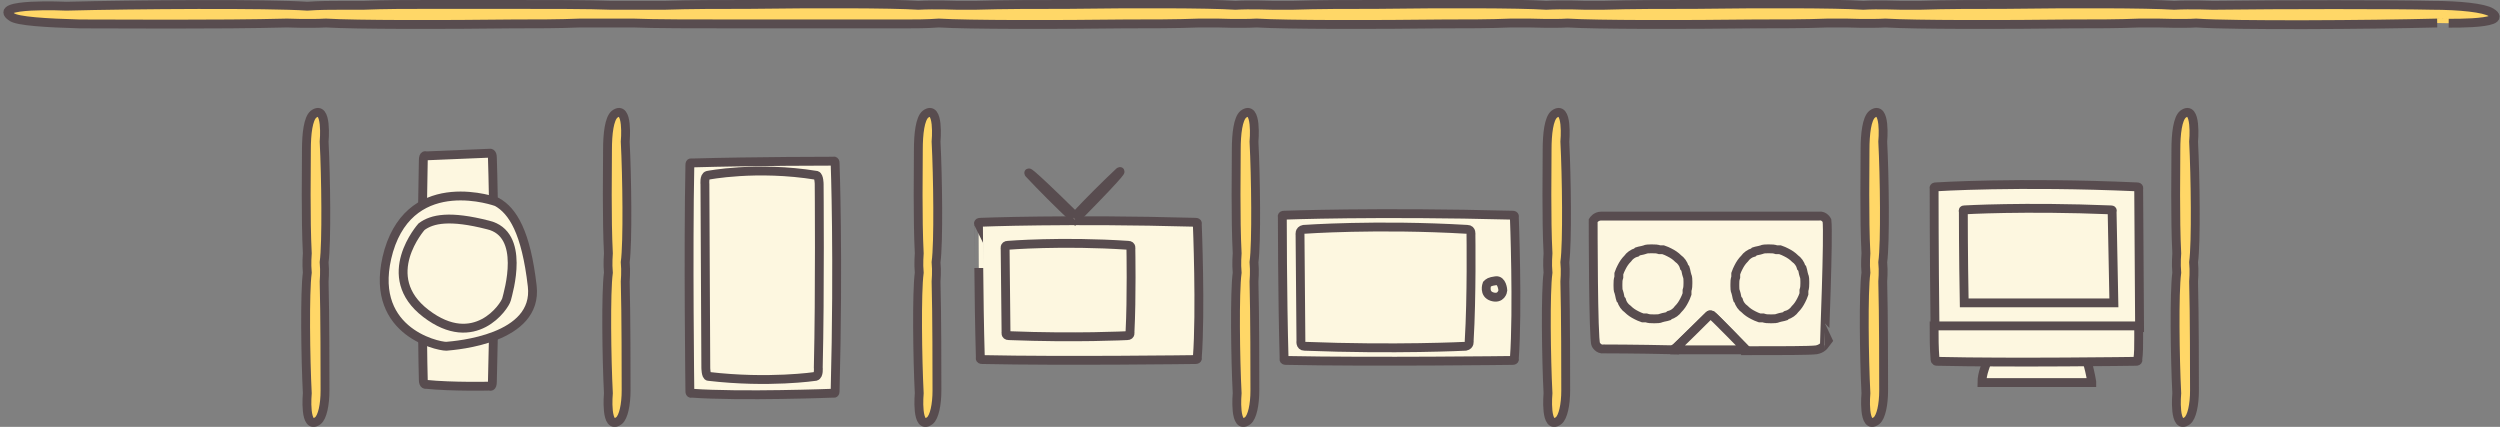 <?xml version="1.0" encoding="utf-8"?>
<!-- Generator: Adobe Illustrator 22.1.0, SVG Export Plug-In . SVG Version: 6.00 Build 0)  -->
<svg version="1.1" id="Layer_1" xmlns="http://www.w3.org/2000/svg" xmlns:xlink="http://www.w3.org/1999/xlink" x="0px" y="0px"
	 viewBox="0 0 282.3 48.2" style="enable-background:new 0 0 282.3 48.2;" xml:space="preserve">
<rect x="0" y="0" width="282.3" height="48.2" fill="#808080" stroke="none"/>
<style type="text/css">
	.st0{fill:#FDF7E0;stroke:#584C4F;stroke-miterlimit:10;}
	.st1{fill:#FFD767;stroke:#584C4F;stroke-miterlimit:10;}
</style>
<g id="Layer_5">
</g>
<g id="Layer_3">
</g>
<g>
	<g>
		<path id="XMLID_204_" class="st0" d="M110.7,40.4c0,0-0.1,0.2,0.2,0.2c9.3,0.2,24.1,0,24.1,0c0.3,0,0.2-0.2,0.2-0.2
			c0.4-5.3,0-15.1,0-15.1s0.1-0.2-0.2-0.2c-14.5-0.4-24.3,0-24.3,0c-0.3,0-0.2,0.2-0.2,0.2S110.5,33.5,110.7,40.4z"/>
		<path id="XMLID_203_" class="st0" d="M113.5,28.1c0,0-0.1-0.4,0.3-0.4c0,0,6.1-0.5,13.6,0c0.4,0,0.3,0.4,0.3,0.4s0.1,5.5-0.1,9.4
			c0,0,0.1,0.4-0.3,0.4c0,0-5.8,0.3-13.4,0c-0.4,0-0.3-0.4-0.3-0.4L113.5,28.1z"/>
		<g>
			<path class="st0" d="M116.2,19.6c1.5,1.6,3.3,3.4,5,5c0.1-0.1,0.1-0.1,0.2-0.2C115.4,18.5,116.2,19.6,116.2,19.6z"/>
			<path class="st0" d="M126.4,19.4c-1.6,1.5-3.4,3.3-5,5c0.1,0.1,0.1,0.1,0.2,0.2C127.5,18.6,126.4,19.4,126.4,19.4z"/>
			<path class="st0" d="M121.4,24.4c-0.1,0.1-0.1,0.1-0.2,0.2c0.1,0.1,0.1,0.1,0.2,0.2c0.1-0.1,0.1-0.1,0.2-0.2
				C121.6,24.5,121.5,24.4,121.4,24.4z"/>
		</g>
	</g>
	<g>
		<g>
			<path class="st0" d="M206.3,24.9c0,0-0.3-0.6-0.9-0.5c0,0-23.9,0-24.6,0c-0.6,0-0.9,0.5-0.9,0.5s0,13.5,0.3,14
				c0,0,0.3,0.6,0.9,0.5c0,0,3.6,0,8,0.1c0,0,0-0.1,0-0.1c0.1-0.1,3.9-3.8,3.9-3.8c0.1-0.1,0.3,0,0.3,0c0.5,0.4,3.8,3.9,3.8,3.9
				s0,0.1,0,0.1c4,0,7.3,0,8-0.1c0.6-0.1,0.9-0.5,0.9-0.5S206.5,26.5,206.3,24.9z"/>
			<path class="st0" d="M193.3,35.6c0,0-0.2-0.1-0.3,0c0,0-3.7,3.7-3.9,3.8c0,0,0,0.1,0,0.1c2.6,0,5.4,0,8,0c0-0.1,0-0.1,0-0.1
				S193.8,36,193.3,35.6z"/>
		</g>
		<g>
			<path class="st0" d="M190.6,32c0-0.1,0-0.1,0-0.2c0-0.2,0-0.5-0.1-0.7c-0.1-0.3-0.1-0.5-0.2-0.8c0,0,0,0-0.1-0.1
				c-0.1-0.4-0.4-0.8-0.7-1c-0.3-0.3-0.6-0.5-1-0.7c-0.2-0.1-0.4-0.2-0.7-0.3c0,0-0.2,0-0.4,0c-0.3-0.1-0.5-0.1-0.8-0.1
				c-0.1,0-0.1,0-0.2,0c-0.2,0-0.5,0-0.7,0.1c-0.3,0.1-0.5,0.1-0.8,0.2c0,0,0,0-0.1,0.1c-0.4,0.1-0.8,0.4-1,0.7
				c-0.3,0.3-0.5,0.6-0.7,1c-0.1,0.2-0.2,0.4-0.3,0.7c0,0,0,0.2,0,0.4c-0.1,0.3-0.1,0.5-0.1,0.8c0,0.1,0,0.1,0,0.2
				c0,0.2,0,0.5,0.1,0.7c0.1,0.3,0.1,0.5,0.2,0.8c0,0,0,0,0.1,0.1c0.1,0.4,0.4,0.8,0.7,1c0.3,0.3,0.6,0.5,1,0.7
				c0.2,0.1,0.4,0.2,0.7,0.3c0,0,0.2,0,0.4,0c0.3,0.1,0.5,0.1,0.8,0.1c0.1,0,0.1,0,0.2,0c0.2,0,0.5,0,0.7-0.1
				c0.3-0.1,0.5-0.1,0.8-0.2c0,0,0,0,0.1-0.1c0.4-0.1,0.8-0.4,1-0.7c0.3-0.3,0.5-0.6,0.7-1c0.1-0.2,0.2-0.4,0.3-0.7c0,0,0-0.2,0-0.4
				C190.6,32.5,190.6,32.2,190.6,32z"/>
			<path class="st0" d="M203.8,32c0-0.1,0-0.1,0-0.2c0-0.2,0-0.5-0.1-0.7c-0.1-0.3-0.1-0.5-0.2-0.8c0,0,0,0-0.1-0.1
				c-0.1-0.4-0.4-0.8-0.7-1c-0.3-0.3-0.6-0.5-1-0.7c-0.2-0.1-0.4-0.2-0.7-0.3c0,0-0.2,0-0.4,0c-0.3-0.1-0.5-0.1-0.8-0.1
				c-0.1,0-0.1,0-0.2,0c-0.2,0-0.5,0-0.7,0.1c-0.3,0.1-0.5,0.1-0.8,0.2c0,0,0,0-0.1,0.1c-0.4,0.1-0.8,0.4-1,0.7
				c-0.3,0.3-0.5,0.6-0.7,1c-0.1,0.2-0.2,0.4-0.3,0.7c0,0,0,0.2,0,0.4c-0.1,0.3-0.1,0.5-0.1,0.8c0,0.1,0,0.1,0,0.2
				c0,0.2,0,0.5,0.1,0.7c0.1,0.3,0.1,0.5,0.2,0.8c0,0,0,0,0.1,0.1c0.1,0.4,0.4,0.8,0.7,1c0.3,0.3,0.6,0.5,1,0.7
				c0.2,0.1,0.4,0.2,0.7,0.3c0,0,0.2,0,0.4,0c0.3,0.1,0.5,0.1,0.8,0.1c0.1,0,0.1,0,0.2,0c0.2,0,0.5,0,0.7-0.1
				c0.3-0.1,0.5-0.1,0.8-0.2c0,0,0,0,0.1-0.1c0.4-0.1,0.8-0.4,1-0.7c0.3-0.3,0.5-0.6,0.7-1c0.1-0.2,0.2-0.4,0.3-0.7c0,0,0-0.2,0-0.4
				C203.8,32.5,203.8,32.2,203.8,32z"/>
		</g>
	</g>
	<path id="XMLID_202_" class="st0" d="M78.1,18.4c0,0-0.2-0.1-0.2,0.2c-0.2,9.9,0,25.6,0,25.6c0,0.3,0.2,0.2,0.2,0.2
		c5.6,0.4,16,0,16,0s0.2,0.1,0.2-0.2c0.4-15.3,0-25.8,0-25.8c0-0.3-0.2-0.2-0.2-0.2S85.3,18.2,78.1,18.4z"/>
	<g>
		<path class="st0" d="M236.2,43.1c-0.6-3.5-1.6-5-2.8-5.7c0,0-7.2-2.7-9.3,4.2c-0.2,0.6-0.3,1.1-0.3,1.6H236.2z"/>
		<path class="st0" d="M241.5,21.3c0,0,0.1-0.2-0.2-0.2c-13.5-0.6-22.7,0-22.7,0c-0.3,0-0.2,0.2-0.2,0.2s0,7.7,0.1,15.7h23.1
			L241.5,21.3z"/>
		<path class="st0" d="M218.7,40.8c8.7,0.2,22.5,0,22.5,0c0.3,0,0.2-0.2,0.2-0.2c0.1-0.7,0.1-1.5,0.1-2.4v-1.4h-23.1
			c0,1.3,0,2.5,0.1,3.7C218.5,40.6,218.5,40.8,218.7,40.8z"/>
		<path class="st0" d="M238.5,23.9c0,0,0.1-0.2-0.1-0.2c-9.9-0.4-16.6,0-16.6,0c-0.2,0-0.1,0.2-0.1,0.2s0,5,0.1,10.3h16.9
			L238.5,23.9z"/>
	</g>
	<path class="st1" d="M105.7,31.8c0,0,0.1-1.2,0-2.2c0.3-2.2,0.2-9.7,0-13.6c0,0,0.4-4.3-1.2-3.1c-0.6,0.5-0.8,2.2-0.8,4
		c0,1.9-0.1,7.8,0.1,11.7c0,0-0.1,1.2,0,2.2c-0.3,2.2-0.2,9.7,0,13.6c0,0-0.4,4.3,1.2,3.1c0.5-0.4,0.8-1.8,0.8-3.4
		C105.8,42.1,105.8,35.6,105.7,31.8z"/>
	<path class="st1" d="M70.6,31.8c0,0,0.1-1.2,0-2.2c0.3-2.2,0.2-9.7,0-13.6c0,0,0.4-4.3-1.2-3.1c-0.6,0.5-0.8,2.2-0.8,4
		c0,1.9-0.1,7.8,0.1,11.7c0,0-0.1,1.2,0,2.2c-0.3,2.2-0.2,9.7,0,13.6c0,0-0.4,4.3,1.2,3.1c0.5-0.4,0.8-1.8,0.8-3.4
		C70.7,42.1,70.7,35.6,70.6,31.8z"/>
	<g>
		<path id="XMLID_201_" class="st0" d="M55.3,17.3c0,0,0.3-0.1,0.3,0.5c0,0,0.4,11.3,0,25.3c0,0.7-0.3,0.5-0.3,0.5s-4.2,0.1-7.2-0.2
			c0,0-0.3,0.1-0.3-0.5c0,0-0.3-10.8,0-24.8c0-0.7,0.3-0.5,0.3-0.5L55.3,17.3z"/>
		<path id="XMLID_200_" class="st0" d="M56.1,22.8c0,0-9.5-3.5-12.2,5.5c-2.6,9,5.4,10.8,6.5,10.8c1.1-0.1,10.4-0.8,9.7-6.8
			C59.4,26.2,57.9,23.8,56.1,22.8z"/>
		<path id="XMLID_199_" class="st0" d="M47.6,25.6c0,0-5,5.6,0.5,9.8s8.9-0.8,9.1-1.6c0.2-0.8,2.2-7.4-2.1-8.4
			C50.8,24.3,48.8,24.7,47.6,25.6z"/>
	</g>
	<path id="XMLID_198_" class="st0" d="M79.6,20.8c0,0-0.1-0.9,0.3-1c0,0,5.5-1.1,12.3,0c0.3,0.1,0.3,1,0.3,1s0.1,12.2-0.1,20.7
		c0,0,0.1,0.9-0.3,1c0,0-5.3,0.8-12.1,0c-0.3,0-0.3-1-0.3-1L79.6,20.8z"/>
	<g>
		<path id="XMLID_197_" class="st0" d="M145,40.5c0,0-0.1,0.2,0.2,0.2c9.9,0.2,25.6,0,25.6,0c0.3,0,0.2-0.2,0.2-0.2
			c0.4-5.6,0-16,0-16s0.1-0.2-0.2-0.2c-15.3-0.4-25.8,0-25.8,0c-0.3,0-0.2,0.2-0.2,0.2S144.8,33.3,145,40.5z"/>
		<path id="XMLID_196_" class="st0" d="M146.8,26.5c0,0-0.1-0.5,0.4-0.6c0,0,8.3-0.6,18.5,0c0.5,0,0.4,0.6,0.4,0.6s0.1,7-0.2,12
			c0,0,0.1,0.5-0.4,0.6c0,0-7.9,0.4-18.2,0c-0.5,0-0.4-0.6-0.4-0.6L146.8,26.5z"/>
		<path id="XMLID_195_" class="st0" d="M167.9,32.1c0,0-0.4,1.1,0.6,1.4s1.2-0.6,1.2-0.7c0-0.1-0.1-1.2-0.8-1.1
			S168.1,31.9,167.9,32.1z"/>
	</g>
	<path class="st1" d="M176.7,31.8c0,0,0.1-1.2,0-2.2c0.3-2.2,0.2-9.7,0-13.6c0,0,0.4-4.3-1.2-3.1c-0.6,0.5-0.8,2.2-0.8,4
		c0,1.9-0.1,7.8,0.1,11.7c0,0-0.1,1.2,0,2.2c-0.3,2.2-0.2,9.7,0,13.6c0,0-0.4,4.3,1.2,3.1c0.5-0.4,0.8-1.8,0.8-3.4
		C176.8,42.1,176.8,35.6,176.7,31.8z"/>
	<path class="st1" d="M141.6,31.8c0,0,0.1-1.2,0-2.2c0.3-2.2,0.2-9.7,0-13.6c0,0,0.4-4.3-1.2-3.1c-0.6,0.5-0.8,2.2-0.8,4
		s-0.1,7.8,0.1,11.7c0,0-0.1,1.2,0,2.2c-0.3,2.2-0.2,9.7,0,13.6c0,0-0.4,4.3,1.2,3.1c0.5-0.4,0.8-1.8,0.8-3.4
		C141.7,42.1,141.7,35.6,141.6,31.8z"/>
	<path class="st1" d="M247.7,31.8c0,0,0.1-1.2,0-2.2c0.3-2.2,0.2-9.7,0-13.6c0,0,0.4-4.3-1.2-3.1c-0.6,0.5-0.8,2.2-0.8,4
		c0,1.9-0.1,7.8,0.1,11.7c0,0-0.1,1.2,0,2.2c-0.3,2.2-0.2,9.7,0,13.6c0,0-0.4,4.3,1.2,3.1c0.5-0.4,0.8-1.8,0.8-3.4
		C247.8,42.1,247.8,35.6,247.7,31.8z"/>
	<path class="st1" d="M212.6,31.8c0,0,0.1-1.2,0-2.2c0.3-2.2,0.2-9.7,0-13.6c0,0,0.4-4.3-1.2-3.1c-0.6,0.5-0.8,2.2-0.8,4
		s-0.1,7.8,0.1,11.7c0,0-0.1,1.2,0,2.2c-0.3,2.2-0.2,9.7,0,13.6c0,0-0.4,4.3,1.2,3.1c0.5-0.4,0.8-1.8,0.8-3.4
		C212.7,42.1,212.7,35.6,212.6,31.8z"/>
	<path class="st1" d="M36.6,31.8c0,0,0.1-1.2,0-2.2c0.3-2.2,0.2-9.7,0-13.6c0,0,0.4-4.3-1.2-3.1c-0.6,0.5-0.8,2.2-0.8,4
		s-0.1,7.8,0.1,11.7c0,0-0.1,1.2,0,2.2c-0.3,2.2-0.2,9.7,0,13.6c0,0-0.4,4.3,1.2,3.1c0.5-0.4,0.8-1.8,0.8-3.4
		C36.7,42.1,36.7,35.6,36.6,31.8z"/>
	<path class="st1" d="M281.3,1.4c-0.8-0.5-3.5-0.8-6.7-0.8c-4.1-0.1-17-0.1-24.7,0c0,0-2.5-0.1-4.4,0c-3.1-0.2-11.7-0.2-19.1-0.1
		c-3.3,0-6.7,0-9.6,0.1c-0.6,0-1.3,0-2.1,0c-0.4,0-2.6-0.1-4.3,0c-3.1-0.2-11.5-0.2-18.9-0.1c-3.6,0-7.3,0-10.5,0.1
		c-0.3,0-0.5,0-0.8,0c-0.4,0-0.8,0-1.2,0c0,0-2.5-0.1-4.4,0c-3.1-0.2-11.7-0.2-19.1-0.1c-3.3,0-6.7,0-9.6,0.1c-0.6,0-1.3,0-2.1,0
		c-0.4,0-2.6-0.1-4.3,0c-3.1-0.2-11.5-0.2-18.9-0.1c-3.6,0-7.3,0-10.5,0.1c-0.3,0-0.5,0-0.8,0c-0.4,0-0.8,0-1.2,0c0,0-2.5-0.1-4.4,0
		c-3.1-0.2-11.7-0.2-19.1-0.1c-3.3,0-6.7,0-9.6,0.1c-0.4,0-0.9,0-1.5,0c-0.5,0-1.1,0-1.9,0c-0.7,0-1.7,0-2.6,0
		c-2.4-0.1-7-0.1-11.9-0.1c-2.7,0-5.6,0-8.3,0c-2.7,0-5.4,0-7.8,0.1c-0.3,0-0.6,0-0.9,0c-0.5,0-1.1,0-1.7,0c-0.9,0-2.4,0-3.7,0.1
		c-4.4-0.3-19.5-0.2-27.2,0c0,0-8.6-0.4-6.2,1.2C1.9,2.4,5.3,2.6,9,2.7c3.8,0,15.7,0.1,23.4-0.1c0,0,2.5,0.1,4.4,0
		c3.4,0.2,13.2,0.2,21.1,0.1c2.6,0,5.2,0,7.6-0.1c0.4,0,1,0,1.5,0c0.5,0,1.1,0,1.9,0c0.7,0,1.7,0,2.6,0c2.4,0.1,6.9,0.1,11.8,0.1
		c3.4,0,7,0,10.3,0c2.1,0,4.1,0,6,0c0.3,0,0.6,0,1,0c0.5,0,1.1,0,1.7,0c0.9,0,2.4,0,3.7-0.1c3.4,0.2,13.1,0.2,21,0.1
		c2.9,0,5.8,0,8.4-0.1c0.3,0,0.6,0,0.9,0c0.4,0,0.8,0,1.2,0c0,0,2.5,0.1,4.4,0c3.4,0.2,13.2,0.2,21.1,0.1c2.6,0,5.2,0,7.6-0.1
		c0.6,0,1.4,0,2.1,0c0.4,0,2.6,0.1,4.3,0c3.4,0.2,13.1,0.2,21,0.1c2.9,0,5.8,0,8.4-0.1c0.3,0,0.6,0,0.9,0c0.4,0,0.8,0,1.2,0
		c0,0,2.5,0.1,4.4,0c3.4,0.2,13.2,0.2,21.1,0.1c2.6,0,5.2,0,7.6-0.1c0.6,0,1.4,0,2.1,0c0.4,0,2.6,0.1,4.3,0c4.4,0.3,19.5,0.2,27.2,0
		C275.2,2.6,283.8,2.9,281.3,1.4z"/>
</g>
</svg>
